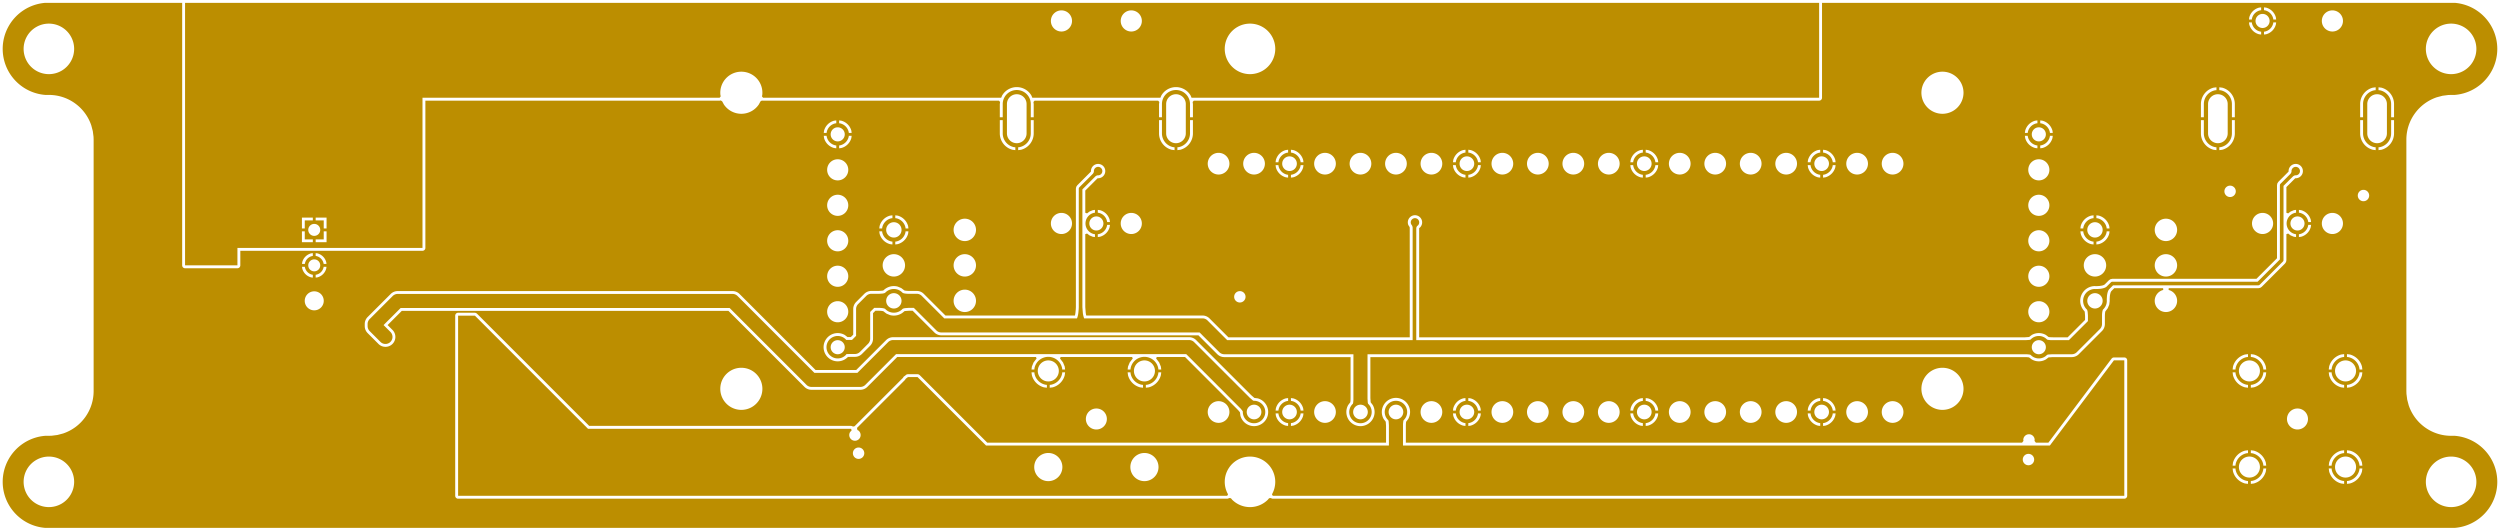 <svg width="179mm" height="38mm" viewBox="0 0 70472444 14960641"  version="1.1" xmlns="http://www.w3.org/2000/svg" xmlns:xlink="http://www.w3.org/1999/xlink">
<desc>
Origin 43700788 9842526 Bound 8464567 9842515 70472444 14960641
</desc>
<g fill-rule="evenodd" fill="rgb(188, 142, 0)" stroke="black" stroke-width="1" transform="translate(0, 14960641) scale(1, -1) translate(-8464567, -9842515)">
<path id="N" d="M 59744095.00 24722873.53 L 59744095.00 22047244.00 L 42053432.90 22047244.00 L 42027881.00 22108932.00 A 477716.66 477716.66 0 0 1 41200465.00 22108932.00 L 41174913.10 22047244.00 L 37565244.90 22047244.00 L 37539693.00 22108932.00 A 477716.66 477716.66 0 0 1 36712277.00 22108932.00 L 36686725.10 22047244.00 L 29975541.32 22047244.00 L 29943821.29 22085895.13 L 29952756.00 22130812.00 A 593394.73 593394.73 0 1 1 28771654.00 22130812.00 L 28780588.71 22085895.13 L 28748868.68 22047244.00 L 20374016.00 22047244.00 L 20374016.00 17814967.00 L 15157481.00 17814967.00 L 15157481.00 17322841.00 L 13681103.00 17322841.00 L 13681103.00 24722877.76 L 59744095.00 24722873.53  zM 17055511.00 18282880.00 L 16975590.00 18282880.00 L 16975590.00 17975597.00 L 17282875.00 17975597.00 L 17282875.00 18055518.00 L 17055511.00 18055518.00 L 17055511.00 18282880.00  zM 17282875.00 18670085.00 L 16975590.00 18670085.00 L 16975590.00 18362800.00 L 17055511.00 18362800.00 L 17055511.00 18590164.00 L 17282875.00 18590164.00 L 17282875.00 18670085.00  zM 17322837.53 18322826.54 m -168781.46 0 a 168781.46 168781.46 0 1 1 337562.93 0a 168781.46 168781.46 0 1 1 -337562.93 0M 17670078.00 18670085.00 L 17362795.00 18670085.00 L 17362795.00 18590164.00 L 17590157.00 18590164.00 L 17590157.00 18362800.00 L 17670078.00 18362800.00 L 17670078.00 18670085.00  zM 17670078.00 18282880.00 L 17590157.00 18282880.00 L 17590157.00 18055518.00 L 17362795.00 18055518.00 L 17362795.00 17975597.00 L 17670078.00 17975597.00 L 17670078.00 18282880.00  zM 38385827.00 24212592.12 m -297829.77 0 a 297829.77 297829.77 0 1 1 595659.55 0a 297829.77 297829.77 0 1 1 -595659.55 0M 40354331.00 24212592.12 m -297829.77 0 a 297829.77 297829.77 0 1 1 595659.55 0a 297829.77 297829.77 0 1 1 -595659.55 0M 43700788.00 23425184.23 m -712102.62 0 a 712102.62 712102.62 0 1 1 1424205.24 0a 712102.62 712102.62 0 1 1 -1424205.24 0"/>
<path id="N" d="M 29254569.00 16459299.00 L 31420824.97 14293044.00 L 32634295.94 14293044.00 L 33500544.00 15159293.00 A 198561.45 198561.45 0 0 0 33640940.00 15217447.00 L 41985047.00 15217447.00 A 198550.47 198550.47 0 0 0 42125442.00 15159293.00 L 43689327.88 13595407.98 L 43769514.00 13524846.00 L 43783058.00 13515644.00 L 43804207.00 13505186.00 L 43814962.00 13505467.00 A 316472.09 316472.09 0 1 0 43498478.00 13188983.00 L 43499246.81 13196789.04 L 43494854.00 13209322.00 L 43479099.00 13234431.00 L 43435609.00 13286941.00 L 41902805.97 14820349.00 L 33723181.94 14820349.00 L 32856932.00 13954100.00 A 198526.53 198526.53 0 0 0 32716537.00 13895946.00 L 31338583.00 13895946.00 A 198537.76 198537.76 0 0 0 31198187.00 13954100.00 L 29031932.97 16120355.00 L 19757344.00 16120355.00 L 19276806.18 15639817.18 L 19471104.00 15445520.00 A 198551.08 198551.08 0 0 0 19190313.00 15164729.00 L 18885101.00 15469942.00 A 198526.53 198526.53 0 0 0 18826947.00 15610337.00 L 18826947.00 15669297.00 A 198550.47 198550.47 0 0 0 18885101.00 15809692.00 L 19534708.00 16459299.00 A 198526.53 198526.53 0 0 0 19675103.00 16517453.00 L 29114174.00 16517453.00 A 198526.53 198526.53 0 0 0 29254569.00 16459299.00  zM 43814960.30 13188994.13 m -206479.87 0 a 206479.87 206479.87 0 1 1 412959.74 0a 206479.87 206479.87 0 1 1 -412959.74 0"/>
<path id="N" d="M 25039371.00 12716542.00 L 32453812.16 12716542.00 L 32463775.36 12696465.26 L 32469140.60 12666541.60 L 32431180.00 12628581.00 A 160563.45 160563.45 0 1 1 32653890.00 12672881.00 L 32633798.64 12681203.22 L 32622066.98 12740182.98 L 33977762.45 14095878.45 L 33981477.00 14104846.00 L 34000409.00 14129519.00 L 34025082.00 14148451.00 L 34034049.55 14152165.55 L 34055119.00 14173235.00 L 34330708.00 14173235.00 L 36259843.00 12244101.00 L 47616413.00 12244101.00 L 47616413.00 12812758.60 L 47609608.00 12919356.00 L 47606537.00 12935439.00 L 47598978.00 12957789.00 L 47591174.00 12965195.00 A 316475.93 316475.93 0 1 0 48038750.00 12965195.00 L 48032685.44 12960217.93 L 48026930.00 12948250.00 L 48020316.00 12919356.00 L 48013938.00 12851473.00 L 48013511.00 12244101.00 L 66247872.00 12244101.00 L 68053863.00 14645676.00 L 68346457.00 14645676.00 L 68346457.00 10826778.00 L 44343062.11 10826778.00 L 44319491.99 10870874.54 L 44328794.00 10884796.00 A 712061.43 712061.43 0 1 1 43072780.00 10884796.00 L 43082082.01 10870874.54 L 43058511.89 10826778.00 L 21377953.00 10826778.00 L 21377953.00 15905518.00 L 21850395.00 15905518.00 L 25039371.00 12716542.00  zM 32667323.00 12027566.86 m -160563.45 0 a 160563.45 160563.45 0 1 1 321126.90 0a 160563.45 160563.45 0 1 1 -321126.90 0M 38015079.00 11637123.82 m -396821.96 0 a 396821.96 396821.96 0 1 1 793643.93 0a 396821.96 396821.96 0 1 1 -793643.93 0M 40725079.00 11637123.82 m -396821.96 0 a 396821.96 396821.96 0 1 1 793643.93 0a 396821.96 396821.96 0 1 1 -793643.93 0M 47814960.30 13188994.13 m -206479.87 0 a 206479.87 206479.87 0 1 1 412959.74 0a 206479.87 206479.87 0 1 1 -412959.74 0M 65644950.00 11848610.86 m -160563.45 0 a 160563.45 160563.45 0 1 1 321126.90 0a 160563.45 160563.45 0 1 1 -321126.90 0"/>
<path id="N" d="M 73179134.00 19861192.00 L 73172831.18 19862021.73 L 73159742.00 19860642.00 L 73132766.00 19851690.00 L 73106200.00 19834828.00 L 72834289.00 19563380.00 L 72834289.00 17468354.00 L 72830408.00 17448845.00 L 72819358.00 17432306.00 L 72162033.00 16774982.00 L 72145494.00 16763931.00 L 72125985.00 16760050.00 L 68028997.00 16760050.00 L 67913773.00 16643625.00 L 67900425.00 16622519.00 L 67888709.00 16597871.00 L 67878623.00 16569681.00 L 67870167.00 16537950.00 L 67863342.00 16502676.00 L 67858147.00 16463860.00 L 67852649.00 16375603.00 L 67852422.12 16338581.92 L 67853973.00 16322835.00 A 334278.04 334278.04 0 0 0 67745715.00 16076598.00 L 67734188.00 16049707.00 L 67725542.00 16010048.00 L 67719779.00 15957621.00 L 67718235.00 15922694.03 L 67718235.00 15669298.00 A 198537.76 198537.76 0 0 0 67660081.00 15528902.00 L 67006531.00 14875353.00 A 198526.53 198526.53 0 0 0 66866136.00 14817199.00 L 66313232.40 14817199.00 L 66206635.00 14810394.00 L 66190552.00 14807323.00 L 66168202.00 14799764.00 L 66160796.00 14791960.00 A 316475.93 316475.93 0 0 0 65713220.00 14791960.00 L 65708242.93 14798024.56 L 65696275.00 14803780.00 L 65667381.00 14810394.00 L 65599498.00 14816772.00 L 47013511.00 14817199.00 L 47013511.00 13565207.40 L 47020316.00 13458610.00 L 47023387.00 13442527.00 L 47030946.00 13420177.00 L 47038750.00 13412771.00 A 316475.93 316475.93 0 1 0 46591174.00 13412771.00 L 46597238.56 13417748.07 L 46602994.00 13429716.00 L 46609608.00 13458610.00 L 46615986.00 13526493.00 L 46616413.00 14817199.00 L 42976386.00 14817199.00 A 198550.47 198550.47 0 0 0 42835991.00 14875352.00 L 42279964.91 15431379.00 L 35000000.00 15431379.00 A 198537.76 198537.76 0 0 0 34859604.00 15489533.00 L 34224851.92 16124286.00 L 34073620.62 16124286.00 L 33974204.00 16116979.00 L 33934545.00 16108333.00 L 33907654.00 16096806.00 L 33897794.00 16086458.00 A 334320.40 334320.40 0 0 0 33415180.00 16096806.00 L 33388289.00 16108333.00 L 33348630.00 16116979.00 L 33296203.00 16122742.00 L 33261276.03 16124286.00 L 33108143.00 16124286.00 L 32993826.00 16009969.00 L 32993826.00 15253645.00 A 198550.47 198550.47 0 0 0 32935672.00 15113250.00 L 32705047.00 14882625.00 A 198526.53 198526.53 0 0 0 32564652.00 14824471.00 L 32442982.04 14824471.00 L 32327089.89 14821888.69 L 32302528.00 14791960.00 A 316475.93 316475.93 0 1 0 32302528.00 15239536.00 L 32317273.16 15221569.00 L 32482411.00 15221569.00 L 32596728.00 15335886.00 L 32596728.00 16092210.00 A 198550.47 198550.47 0 0 0 32654882.00 16232605.00 L 32885507.00 16463230.00 A 198526.53 198526.53 0 0 0 33025902.00 16521384.00 L 33249213.38 16521384.00 L 33348630.00 16528691.00 L 33388289.00 16537337.00 L 33415180.00 16548864.00 L 33425040.00 16559212.00 A 334320.40 334320.40 0 0 0 33907654.00 16548864.00 L 33934545.00 16537337.00 L 33974204.00 16528691.00 L 34026631.00 16522928.00 L 34061557.97 16521384.00 L 34307093.00 16521384.00 A 198550.47 198550.47 0 0 0 34447488.00 16463230.00 L 35082241.92 15828477.00 L 38823497.61 15828477.00 L 38831292.00 15846629.00 L 38842899.00 15883142.00 L 38852720.00 15924979.00 L 38860755.00 15972140.00 L 38871469.00 16082434.00 L 38874060.00 16143516.00 L 38874060.00 19486069.00 L 38877941.00 19505578.00 L 38888992.00 19522117.00 L 39271334.01 19904459.01 L 39280298.00 19916197.00 L 39294524.00 19942900.00 L 39300840.00 19970012.00 L 39300163.00 19980321.00 A 119128.81 119128.81 0 1 0 39419292.00 19861192.00 L 39412989.18 19862021.73 L 39399900.00 19860642.00 L 39372924.00 19851690.00 L 39346358.00 19834828.00 L 38976020.00 19464953.00 L 38976020.00 16144440.35 L 38989325.00 15972140.00 L 38997360.00 15924979.00 L 39007181.00 15883142.00 L 39018788.00 15846629.00 L 39026582.39 15828477.00 L 42362206.00 15828477.00 A 198550.47 198550.47 0 0 0 42502601.00 15770323.00 L 43058627.91 15214297.00 L 48285635.00 15214297.00 L 48285635.00 18383934.08 L 48284117.00 18399244.00 L 48279677.00 18419548.00 L 48268854.00 18446093.00 L 48248360.00 18474850.00 A 119128.81 119128.81 0 1 0 48435766.00 18450178.00 L 48409833.00 18427919.00 L 48395685.00 18404165.00 L 48388066.00 18374199.00 L 48387595.00 15214297.00 L 65560783.60 15214297.00 L 65667381.00 15221102.00 L 65683464.00 15224173.00 L 65705814.00 15231732.00 L 65713220.00 15239536.00 A 316475.93 316475.93 0 0 0 66160796.00 15239536.00 L 66165773.07 15233471.44 L 66177741.00 15227716.00 L 66206635.00 15221102.00 L 66274518.00 15214724.00 L 66783894.91 15214297.00 L 67321137.00 15751539.91 L 67321137.00 15910631.38 L 67313830.00 16010048.00 L 67305184.00 16049707.00 L 67293657.00 16076598.00 L 67283309.00 16086458.00 A 334320.40 334320.40 0 0 0 67519686.00 16657122.00 L 67535432.92 16655571.12 L 67572454.00 16655798.00 L 67660711.00 16661296.00 L 67699527.00 16666491.00 L 67734801.00 16673316.00 L 67766532.00 16681772.00 L 67794722.00 16691858.00 L 67819370.00 16703574.00 L 67840476.00 16716922.00 L 67971833.00 16847078.00 L 67988372.00 16858129.00 L 68007881.00 16862010.00 L 72104868.98 16862010.00 L 72732329.00 17489470.98 L 72732329.00 19584496.00 L 72736210.00 19604005.00 L 72747261.00 19620544.00 L 73031176.01 19904459.01 L 73040140.00 19916197.00 L 73054366.00 19942900.00 L 73060682.00 19970012.00 L 73060005.00 19980321.00 A 119128.81 119128.81 0 1 0 73179134.00 19861192.00  zM 32078736.35 15015766.58 m -198530.42 0 a 198530.42 198530.42 0 1 1 397060.85 0a 198530.42 198530.42 0 1 1 -397060.85 0M 33661414.44 16322847.68 m -216405.32 0 a 216405.32 216405.32 0 1 1 432810.64 0a 216405.32 216405.32 0 1 1 -432810.64 0M 46814960.30 13188994.13 m -206479.87 0 a 206479.87 206479.87 0 1 1 412959.74 0a 206479.87 206479.87 0 1 1 -412959.74 0M 65937004.35 15015766.58 m -198530.42 0 a 198530.42 198530.42 0 1 1 397060.85 0a 198530.42 198530.42 0 1 1 -397060.85 0M 67519683.44 16322847.68 m -216405.32 0 a 216405.32 216405.32 0 1 1 432810.64 0a 216405.32 216405.32 0 1 1 -432810.64 0"/>
<path id="N" d="M 13599616.00 24722877.76 L 13599616.00 17322841.00 A 81487.55 81487.55 0 0 1 13681103.00 17241354.00 L 15157481.00 17241354.00 A 81487.55 81487.55 0 0 1 15238968.00 17322841.00 L 15238968.00 17733480.00 L 20374016.00 17733480.00 A 81487.55 81487.55 0 0 1 20455503.00 17814967.00 L 20455503.00 21965757.00 L 28756856.00 21966149.00 L 28780052.41 21971959.73 L 28811043.52 21953967.41 L 28824850.36 21941527.64 L 28868804.00 21859296.00 A 593412.37 593412.37 0 0 1 29855606.00 21859296.00 L 29899559.93 21941528.17 L 29913363.02 21953964.83 L 29930356.20 21963830.77 L 29964286.32 21967140.31 L 29967554.00 21966149.00 L 36622955.75 21965757.00 L 36655923.45 21928164.40 L 36648276.00 21870078.00 L 36648276.00 21496653.00 L 36730379.00 21496653.00 L 36730379.00 21870078.00 A 395576.57 395576.57 0 1 0 37521591.00 21870078.00 L 37521591.00 21496653.00 L 37603694.00 21496653.00 L 37603694.00 21870078.00 L 37596046.55 21928164.40 L 37629014.25 21965757.00 L 41111143.75 21965757.00 L 41144111.45 21928164.40 L 41136464.00 21870078.00 L 41136464.00 21496653.00 L 41218567.00 21496653.00 L 41218567.00 21870078.00 A 395576.57 395576.57 0 1 0 42009779.00 21870078.00 L 42009779.00 21496653.00 L 42091882.00 21496653.00 L 42091882.00 21870078.00 L 42084234.55 21928164.40 L 42117202.25 21965757.00 L 59744095.00 21965757.00 A 81487.55 81487.55 0 0 1 59825582.00 22047244.00 L 59825582.00 24722873.52 L 77661181.97 24722872.00 A 1301702.88 1301702.88 0 0 0 77661181.79 22127521.94 L 77559055.00 22127521.00 L 77479181.00 22124949.00 L 77318156.00 22104139.00 L 77158626.00 22062104.00 A 1261105.83 1261105.83 0 0 1 76297720.00 20868768.00 L 76297676.00 13779528.00 L 76300248.00 13699653.00 L 76321058.00 13538628.00 L 76363093.00 13379098.00 A 1261105.83 1261105.83 0 0 1 77556430.00 12518192.00 L 77661181.23 12518147.12 A 1301696.29 1301696.29 0 0 0 77661182.15 9922793.00 L 9740392.85 9922798.00 A 1301664.13 1301664.13 0 0 0 9740393.40 12518148.06 L 9842521.00 12518149.00 L 9922393.00 12520720.00 L 10083419.00 12541530.00 L 10242949.00 12583565.00 A 1261105.83 1261105.83 0 0 1 11103856.00 13776901.00 L 11103900.00 20866142.00 L 11101327.00 20946017.00 L 11080517.00 21107041.00 L 11038482.00 21266571.00 A 1261105.83 1261105.83 0 0 1 9845148.00 22127479.00 L 9740392.85 22127522.00 A 1301664.13 1301664.13 0 0 0 9740393.03 24722872.00 L 11023622.00 24722878.00 L 13599616.00 24722877.76  zM 9842522.69 11220464.28 m -712098.72 0 a 712098.72 712098.72 0 1 1 1424197.44 0a 712098.72 712098.72 0 1 1 -1424197.44 0M 17058153.55 17282880.00 L 16977854.89 17282880.00 L 16984528.00 17232192.00 A 350234.70 350234.70 0 0 1 17232185.00 16984535.00 L 17282875.00 16977861.63 L 17282875.00 17058160.36 L 17270430.00 17059386.00 A 268611.75 268611.75 0 0 0 17059379.00 17270437.00 L 17058153.55 17282880.00  zM 17322831.20 16322855.37 m -268026.63 0 a 268026.63 268026.63 0 1 1 536053.26 0a 268026.63 268026.63 0 1 1 -536053.26 0M 9842522.69 23425188.28 m -712098.72 0 a 712098.72 712098.72 0 1 1 1424197.44 0a 712098.72 712098.72 0 1 1 -1424197.44 0M 17282875.00 17667820.37 L 17232185.00 17661147.00 A 350234.70 350234.70 0 0 1 16984528.00 17413490.00 L 16977854.63 17362800.00 L 17058153.36 17362800.00 L 17059379.00 17375245.00 A 268611.75 268611.75 0 0 0 17270430.00 17586296.00 L 17282875.00 17587521.64 L 17282875.00 17667820.37  zM 17322837.53 17322826.54 m -168781.46 0 a 168781.46 168781.46 0 1 1 337562.93 0a 168781.46 168781.46 0 1 1 -337562.93 0M 17667813.11 17282880.00 L 17587514.45 17282880.00 L 17586289.00 17270437.00 A 268611.75 268611.75 0 0 0 17375238.00 17059386.00 L 17362795.00 17058160.55 L 17362795.00 16977861.89 L 17413483.00 16984535.00 A 350234.70 350234.70 0 0 1 17661140.00 17232192.00 L 17667813.11 17282880.00  zM 17362795.00 17667820.11 L 17362795.00 17587521.45 L 17375238.00 17586296.00 A 268611.75 268611.75 0 0 0 17586289.00 17375245.00 L 17587514.64 17362800.00 L 17667813.37 17362800.00 L 17661140.00 17413490.00 A 350234.70 350234.70 0 0 1 17413483.00 17661147.00 L 17362795.00 17667820.11  zM 29362204.40 13842519.06 m -593408.94 0 a 593408.94 593408.94 0 1 1 1186817.89 0a 593408.94 593408.94 0 1 1 -1186817.89 0M 29114174.00 16598063.00 L 19675103.00 16598063.00 A 279152.53 279152.53 0 0 1 19477708.00 16516299.00 L 18828101.00 15866692.00 A 279144.91 279144.91 0 0 1 18746337.00 15669297.00 L 18746337.00 15610337.00 A 279159.87 279159.87 0 0 1 18828101.00 15412942.00 L 19133314.00 15107729.00 A 279144.91 279144.91 0 0 1 19528104.00 15502519.00 L 19390806.00 15639817.00 L 19790734.00 16039745.00 L 28998543.00 16039745.00 L 31141188.00 13897100.00 A 279144.91 279144.91 0 0 1 31338583.00 13815336.00 L 32716537.00 13815336.00 A 279152.53 279152.53 0 0 1 32913932.00 13897100.00 L 33756571.00 14739739.00 L 37668822.72 14739739.00 L 37684894.71 14692392.08 L 37676361.00 14685844.00 L 37600236.00 14586636.00 L 37552382.00 14471105.00 L 37541320.79 14387086.00 L 37622103.98 14387086.00 L 37625795.00 14424559.00 A 396890.84 396890.84 0 0 0 38404363.00 14424559.00 L 38408054.02 14387086.00 L 38488837.21 14387086.00 L 38477776.00 14471105.00 L 38429922.00 14586636.00 L 38353797.00 14685844.00 L 38345263.29 14692392.08 L 38361335.28 14739739.00 L 40378822.72 14739739.00 L 40394894.71 14692392.08 L 40386361.00 14685844.00 L 40310236.00 14586636.00 L 40262382.00 14471105.00 L 40251320.79 14387086.00 L 40332103.98 14387086.00 L 40335795.00 14424559.00 A 396890.84 396890.84 0 0 0 41114363.00 14424559.00 L 41118054.02 14387086.00 L 41198837.21 14387086.00 L 41187776.00 14471105.00 L 41139922.00 14586636.00 L 41063797.00 14685844.00 L 41055263.29 14692392.08 L 41071335.28 14739739.00 L 41869416.00 14739739.00 L 43336052.30 13273102.70 L 43375164.19 13232244.40 L 43403859.00 13198701.36 L 43417926.66 13179467.86 L 43430245.00 13085898.00 A 398279.91 398279.91 0 1 1 43918047.00 13573700.00 L 43824477.14 13586018.34 L 43734771.00 13663964.00 L 42182442.00 15216293.00 A 279159.08 279159.08 0 0 1 41985047.00 15298057.00 L 33640940.00 15298057.00 A 279159.87 279159.87 0 0 1 33443545.00 15216293.00 L 32600906.00 14373654.00 L 31454214.00 14373654.00 L 29311569.00 16516299.00 A 279144.91 279144.91 0 0 1 29114174.00 16598063.00  zM 32038779.98 21408775.32 L 31975655.00 21400465.00 A 398279.91 398279.91 0 0 1 31694023.00 21118833.00 L 31685712.68 21055707.98 L 31766191.61 21055707.99 L 31768337.00 21077491.00 A 316498.27 316498.27 0 0 0 32016997.00 21326151.00 L 32038779.99 21328296.38 L 32038779.98 21408775.32  zM 31766191.62 20975787.99 L 31685712.68 20975787.98 L 31694023.00 20912663.00 A 398279.91 398279.91 0 0 1 31975655.00 20631031.00 L 32038780.02 20622720.68 L 32038780.01 20703199.61 L 32016997.00 20705345.00 A 316498.27 316498.27 0 0 0 31768337.00 20954005.00 L 31766191.62 20975787.99  zM 32078740.00 16015747.99 m -297823.01 0 a 297823.01 297823.01 0 1 1 595646.03 0a 297823.01 297823.01 0 1 1 -595646.03 0M 32078740.00 17015747.99 m -297823.01 0 a 297823.01 297823.01 0 1 1 595646.03 0a 297823.01 297823.01 0 1 1 -595646.03 0M 33661418.09 17322830.09 m -315697.91 0 a 315697.91 315697.91 0 1 1 631395.82 0a 315697.91 315697.91 0 1 1 -631395.82 0M 32078740.00 18015747.99 m -297823.01 0 a 297823.01 297823.01 0 1 1 595646.03 0a 297823.01 297823.01 0 1 1 -595646.03 0M 33331065.58 18282875.00 L 33250519.73 18282875.00 L 33259439.00 18215125.00 A 416169.69 416169.69 0 0 1 33553707.00 17920857.00 L 33621457.00 17911937.73 L 33621457.00 17992483.58 L 33596201.00 17994971.00 A 334280.99 334280.99 0 0 0 33333553.00 18257619.00 L 33331065.58 18282875.00  zM 33661414.44 18322847.68 m -216405.32 0 a 216405.32 216405.32 0 1 1 432810.64 0a 216405.32 216405.32 0 1 1 -432810.64 0M 32078740.00 19015747.99 m -297823.01 0 a 297823.01 297823.01 0 1 1 595646.03 0a 297823.01 297823.01 0 1 1 -595646.03 0M 33621457.00 18733732.27 L 33553707.00 18724813.00 A 416169.69 416169.69 0 0 1 33259439.00 18430545.00 L 33250519.73 18362795.00 L 33331065.58 18362795.00 L 33333553.00 18388051.00 A 334280.99 334280.99 0 0 0 33596201.00 18650699.00 L 33621457.00 18653186.42 L 33621457.00 18733732.27  zM 32078740.00 20015747.99 m -297823.01 0 a 297823.01 297823.01 0 1 1 595646.03 0a 297823.01 297823.01 0 1 1 -595646.03 0M 32078736.35 21015766.58 m -198530.42 0 a 198530.42 198530.42 0 1 1 397060.85 0a 198530.42 198530.42 0 1 1 -397060.85 0M 32471767.32 20975788.02 L 32391288.39 20975788.01 L 32389143.00 20954005.00 A 316498.27 316498.27 0 0 0 32140483.00 20705345.00 L 32118700.01 20703199.62 L 32118700.02 20622720.68 L 32181825.00 20631031.00 A 398279.91 398279.91 0 0 1 32463457.00 20912663.00 L 32471767.32 20975788.02  zM 32118699.98 21408775.32 L 32118699.99 21328296.39 L 32140483.00 21326151.00 A 316498.27 316498.27 0 0 0 32389143.00 21077491.00 L 32391288.38 21055708.01 L 32471767.32 21055708.02 L 32463457.00 21118833.00 A 398279.91 398279.91 0 0 1 32181825.00 21400465.00 L 32118699.98 21408775.32  zM 37622103.98 14307166.00 L 37541320.79 14307166.00 L 37552382.00 14223147.00 A 479012.90 479012.90 0 0 1 37891100.00 13884429.00 L 37975119.00 13873367.79 L 37975119.00 13954150.98 L 37937646.00 13957842.00 A 396890.84 396890.84 0 0 0 37625795.00 14269693.00 L 37622103.98 14307166.00  zM 35661418.09 16322830.09 m -315697.91 0 a 315697.91 315697.91 0 1 1 631395.82 0a 315697.91 315697.91 0 1 1 -631395.82 0M 38015082.13 14347106.82 m -296446.18 0 a 296446.18 296446.18 0 1 1 592892.36 0a 296446.18 296446.18 0 1 1 -592892.36 0M 34072314.27 18282875.00 L 33991768.42 18282875.00 L 33989281.00 18257619.00 A 334280.99 334280.99 0 0 0 33726633.00 17994971.00 L 33701377.00 17992483.58 L 33701377.00 17911937.73 L 33769127.00 17920857.00 A 416169.69 416169.69 0 0 1 34063395.00 18215125.00 L 34072314.27 18282875.00  zM 35661418.09 17322830.09 m -315697.91 0 a 315697.91 315697.91 0 1 1 631395.82 0a 315697.91 315697.91 0 1 1 -631395.82 0M 35661418.09 18322830.09 m -315697.91 0 a 315697.91 315697.91 0 1 1 631395.82 0a 315697.91 315697.91 0 1 1 -631395.82 0M 38488837.21 14307166.00 L 38408054.02 14307166.00 L 38404363.00 14269693.00 A 396890.84 396890.84 0 0 0 38092512.00 13957842.00 L 38055039.00 13954150.98 L 38055039.00 13873367.79 L 38139058.00 13884429.00 A 479027.07 479027.07 0 0 1 38477776.00 14223147.00 L 38488837.21 14307166.00  zM 39370076.02 12992137.06 m -295945.94 0 a 295945.94 295945.94 0 1 1 591891.89 0a 295945.94 295945.94 0 1 1 -591891.89 0M 40332103.98 14307166.00 L 40251320.79 14307166.00 L 40262382.00 14223147.00 A 479012.90 479012.90 0 0 1 40601100.00 13884429.00 L 40685119.00 13873367.79 L 40685119.00 13954150.98 L 40647646.00 13957842.00 A 396890.84 396890.84 0 0 0 40335795.00 14269693.00 L 40332103.98 14307166.00  zM 40725082.13 14347106.82 m -296446.18 0 a 296446.18 296446.18 0 1 1 592892.36 0a 296446.18 296446.18 0 1 1 -592892.36 0M 41198837.21 14307166.00 L 41118054.02 14307166.00 L 41114363.00 14269693.00 A 396890.84 396890.84 0 0 0 40802512.00 13957842.00 L 40765039.00 13954150.98 L 40765039.00 13873367.79 L 40849058.00 13884429.00 A 479027.07 479027.07 0 0 1 41187776.00 14223147.00 L 41198837.21 14307166.00  zM 39753179.19 18463977.00 L 39672737.39 18463977.00 L 39670782.00 18444123.00 A 306620.41 306620.41 0 0 0 39429893.00 18203234.00 L 39410039.00 18201278.61 L 39410039.00 18120836.81 L 39470594.00 18128809.00 A 388372.57 388372.57 0 0 1 39745207.00 18403422.00 L 39753179.19 18463977.00  zM 33701377.00 18733732.27 L 33701377.00 18653186.42 L 33726633.00 18650699.00 A 334280.99 334280.99 0 0 0 33989281.00 18388051.00 L 33991768.42 18362795.00 L 34072314.27 18362795.00 L 34063395.00 18430545.00 A 416169.69 416169.69 0 0 1 33769127.00 18724813.00 L 33701377.00 18733732.27  zM 36730379.00 21416733.00 L 36648276.00 21416733.00 L 36648276.00 21043308.00 A 477717.67 477717.67 0 0 1 37002345.00 20581877.00 L 37086025.00 20570859.99 L 37086025.00 20651637.47 L 37048806.00 20655303.00 A 395622.24 395622.24 0 0 0 36730379.00 21043308.00 L 36730379.00 21416733.00  zM 36849062.00 21870079.00 L 36849062.00 21043307.00 A 276912.81 276912.81 0 1 1 37402908.00 21043307.00 L 37402908.00 21870079.00 A 276912.81 276912.81 0 1 1 36849062.00 21870079.00  zM 38385826.03 18503944.32 m -297815.68 0 a 297815.68 297815.68 0 1 1 595631.35 0a 297815.68 297815.68 0 1 1 -595631.35 0M 39370076.32 18503948.24 m -198537.76 0 a 198537.76 198537.76 0 1 1 397075.52 0a 198537.76 198537.76 0 1 1 -397075.52 0M 37603694.00 21416733.00 L 37521591.00 21416733.00 L 37521591.00 21043308.00 A 395576.57 395576.57 0 0 0 37203164.00 20655303.00 L 37165945.00 20651637.47 L 37165945.00 20570859.99 L 37249625.00 20581877.00 A 477692.18 477692.18 0 0 1 37603694.00 21043308.00 L 37603694.00 21416733.00  zM 39410039.00 18887037.19 L 39410039.00 18806595.39 L 39429893.00 18804640.00 A 306620.41 306620.41 0 0 0 39670782.00 18563751.00 L 39672737.39 18543897.00 L 39753179.19 18543897.00 L 39745207.00 18604452.00 A 388372.57 388372.57 0 0 1 39470594.00 18879065.00 L 39410039.00 18887037.19  zM 40354330.03 18503944.32 m -297815.68 0 a 297815.68 297815.68 0 1 1 595631.35 0a 297815.68 297815.68 0 1 1 -595631.35 0M 41218567.00 21416733.00 L 41136464.00 21416733.00 L 41136464.00 21043308.00 A 477717.67 477717.67 0 0 1 41490533.00 20581877.00 L 41574213.00 20570859.99 L 41574213.00 20651637.47 L 41536994.00 20655303.00 A 395622.24 395622.24 0 0 0 41218567.00 21043308.00 L 41218567.00 21416733.00  zM 42091882.00 21416733.00 L 42009779.00 21416733.00 L 42009779.00 21043308.00 A 395576.57 395576.57 0 0 0 41691352.00 20655303.00 L 41654133.00 20651637.47 L 41654133.00 20570859.99 L 41737813.00 20581877.00 A 477692.18 477692.18 0 0 1 42091882.00 21043308.00 L 42091882.00 21416733.00  zM 41337250.00 21870079.00 L 41337250.00 21043307.00 A 276912.81 276912.81 0 0 1 41891096.00 21043307.00 L 41891096.00 21870079.00 A 276912.81 276912.81 0 0 1 41337250.00 21870079.00  zM 42814962.98 13188982.87 m -305765.13 0 a 305765.13 305765.13 0 1 1 611530.25 0a 305765.13 305765.13 0 1 1 -611530.25 0M 44774997.97 13582009.79 L 44711877.00 13573700.00 A 398279.91 398279.91 0 0 1 44430245.00 13292068.00 L 44421934.68 13228942.97 L 44502413.61 13228942.97 L 44504559.00 13250726.00 A 316498.27 316498.27 0 0 0 44753219.00 13499386.00 L 44774997.97 13501530.99 L 44774997.97 13582009.79  zM 44502413.62 13149022.97 L 44421934.68 13149022.97 L 44430245.00 13085898.00 A 398279.91 398279.91 0 0 1 44711877.00 12804266.00 L 44774998.03 12795956.20 L 44774998.03 12876435.01 L 44753219.00 12878580.00 A 316498.27 316498.27 0 0 0 44504559.00 13127240.00 L 44502413.62 13149022.97  zM 43414681.59 16436343.48 m -160563.52 0 a 160563.52 160563.52 0 1 1 321127.04 0a 160563.52 160563.52 0 1 1 -321127.04 0M 42814962.98 20188982.87 m -305765.13 0 a 305765.13 305765.13 0 1 1 611530.25 0a 305765.13 305765.13 0 1 1 -611530.25 0M 43814962.98 20188982.87 m -305765.13 0 a 305765.13 305765.13 0 1 1 611530.25 0a 305765.13 305765.13 0 1 1 -611530.25 0M 44502413.62 20149023.00 L 44421934.68 20149023.00 L 44430245.00 20085898.00 A 398279.91 398279.91 0 0 1 44711877.00 19804266.00 L 44775002.00 19795955.68 L 44775002.00 19876434.62 L 44753219.00 19878580.00 A 316498.27 316498.27 0 0 0 44504559.00 20127240.00 L 44502413.62 20149023.00  zM 44814960.30 20188994.13 m -206479.87 0 a 206479.87 206479.87 0 1 1 412959.74 0a 206479.87 206479.87 0 1 1 -412959.74 0M 44775002.00 20582010.32 L 44711877.00 20573700.00 A 398279.91 398279.91 0 0 1 44430245.00 20292068.00 L 44421934.68 20228943.00 L 44502413.62 20228943.00 L 44504559.00 20250726.00 A 316498.27 316498.27 0 0 0 44753219.00 20499386.00 L 44775002.00 20501531.38 L 44775002.00 20582010.32  zM 44814960.30 13188994.13 m -206479.87 0 a 206479.87 206479.87 0 1 1 412959.74 0a 206479.87 206479.87 0 1 1 -412959.74 0M 21850395.00 15987005.00 L 21377953.00 15987005.00 A 81487.55 81487.55 0 0 1 21296466.00 15905518.00 L 21296466.00 10826778.00 A 81487.55 81487.55 0 0 1 21377953.00 10745291.00 L 43058512.00 10745291.00 L 43082167.00 10748800.00 L 43089696.00 10751494.00 L 43110206.21 10763787.58 L 43138480.21 10763141.80 L 43161855.09 10756849.85 L 43166856.38 10753999.92 L 43197263.00 10716949.00 A 712101.26 712101.26 0 0 1 44204311.00 10716949.00 L 44234717.62 10753999.92 L 44239718.91 10756849.85 L 44263093.79 10763141.80 L 44291367.79 10763787.58 L 44311878.00 10751494.00 L 44319407.00 10748800.00 L 44343062.00 10745291.00 L 68346457.00 10745291.00 A 81487.55 81487.55 0 0 1 68427944.00 10826778.00 L 68427944.00 14645676.00 A 81487.55 81487.55 0 0 1 68346457.00 14727163.00 L 68042442.00 14726359.00 L 68022679.00 14720960.00 L 68012436.00 14715847.00 L 67996243.00 14703296.00 L 67988736.00 14694652.00 L 66207193.36 12325588.00 L 65853629.49 12325588.00 L 65814843.93 12375588.54 L 65820014.00 12401581.00 A 160563.52 160563.52 0 0 1 65498884.00 12401581.00 L 65504054.07 12375588.54 L 65465268.51 12325588.00 L 48094121.00 12325588.00 L 48094121.00 12790864.45 L 48095356.38 12847422.12 L 48098782.36 12891404.39 L 48102437.15 12914965.85 L 48159890.00 12989839.00 A 398281.34 398281.34 0 1 1 47470034.00 12989839.00 L 47527487.02 12914965.63 L 47535803.00 12796430.09 L 47535803.00 12325588.00 L 36293595.99 12325588.00 L 34388328.00 14230855.00 L 34361892.00 14248519.00 L 34330708.00 14254722.00 L 34055119.00 14254722.00 L 34023936.00 14248520.00 L 33997499.00 14230855.00 L 33980524.48 14213880.48 L 33941873.00 14188055.00 L 33916047.52 14149403.52 L 32564447.00 12797803.00 L 32559989.43 12791131.53 L 32537844.56 12783392.78 L 32510710.97 12779994.21 L 32498880.93 12782823.65 L 32484996.00 12791826.00 L 32453812.00 12798029.00 L 25073124.00 12798029.00 L 21908015.00 15963138.00 L 21881579.00 15980802.00 L 21850395.00 15987005.00  zM 44854917.97 13582010.85 L 44854917.97 13501531.78 L 44876705.00 13499386.00 A 316498.27 316498.27 0 0 0 45125365.00 13250726.00 L 45127510.38 13228943.03 L 45207989.32 13228943.03 L 45199679.00 13292068.00 A 398279.91 398279.91 0 0 1 44918047.00 13573700.00 L 44854917.97 13582010.85  zM 45207989.32 13149023.03 L 45127510.39 13149023.03 L 45125365.00 13127240.00 A 316498.27 316498.27 0 0 0 44876705.00 12878580.00 L 44854918.03 12876434.23 L 44854918.03 12795955.16 L 44918047.00 12804266.00 A 398279.91 398279.91 0 0 1 45199679.00 13085898.00 L 45207989.32 13149023.03  zM 45814962.98 13188982.87 m -305765.13 0 a 305765.13 305765.13 0 1 1 611530.25 0a 305765.13 305765.13 0 1 1 -611530.25 0M 49502413.62 13149022.97 L 49421934.68 13149022.97 L 49430245.00 13085898.00 A 398279.91 398279.91 0 0 1 49711877.00 12804266.00 L 49774998.03 12795956.20 L 49774998.03 12876435.01 L 49753219.00 12878580.00 A 316498.27 316498.27 0 0 0 49504559.00 13127240.00 L 49502413.62 13149022.97  zM 48814962.98 13188982.87 m -305765.13 0 a 305765.13 305765.13 0 1 1 611530.25 0a 305765.13 305765.13 0 1 1 -611530.25 0M 49774997.97 13582009.79 L 49711877.00 13573700.00 A 398279.91 398279.91 0 0 1 49430245.00 13292068.00 L 49421934.68 13228942.97 L 49502413.61 13228942.97 L 49504559.00 13250726.00 A 316498.27 316498.27 0 0 0 49753219.00 13499386.00 L 49774997.97 13501530.99 L 49774997.97 13582009.79  zM 45207989.32 20149023.00 L 45127510.38 20149023.00 L 45125365.00 20127240.00 A 316498.27 316498.27 0 0 0 44876705.00 19878580.00 L 44854922.00 19876434.62 L 44854922.00 19795955.68 L 44918047.00 19804266.00 A 398279.91 398279.91 0 0 1 45199679.00 20085898.00 L 45207989.32 20149023.00  zM 44854922.00 20582010.32 L 44854922.00 20501531.38 L 44876705.00 20499386.00 A 316498.27 316498.27 0 0 0 45125365.00 20250726.00 L 45127510.38 20228943.00 L 45207989.32 20228943.00 L 45199679.00 20292068.00 A 398279.91 398279.91 0 0 1 44918047.00 20573700.00 L 44854922.00 20582010.32  zM 45814962.98 20188982.87 m -305765.13 0 a 305765.13 305765.13 0 1 1 611530.25 0a 305765.13 305765.13 0 1 1 -611530.25 0M 46814962.98 20188982.87 m -305765.13 0 a 305765.13 305765.13 0 1 1 611530.25 0a 305765.13 305765.13 0 1 1 -611530.25 0M 47814962.98 20188982.87 m -305765.13 0 a 305765.13 305765.13 0 1 1 611530.25 0a 305765.13 305765.13 0 1 1 -611530.25 0M 48814962.98 20188982.87 m -305765.13 0 a 305765.13 305765.13 0 1 1 611530.25 0a 305765.13 305765.13 0 1 1 -611530.25 0M 50207989.32 13149023.03 L 50127510.39 13149023.03 L 50125365.00 13127240.00 A 316498.27 316498.27 0 0 0 49876705.00 12878580.00 L 49854918.03 12876434.23 L 49854918.03 12795955.16 L 49918047.00 12804266.00 A 398279.91 398279.91 0 0 1 50199679.00 13085898.00 L 50207989.32 13149023.03  zM 49814960.30 13188994.13 m -206479.87 0 a 206479.87 206479.87 0 1 1 412959.74 0a 206479.87 206479.87 0 1 1 -412959.74 0M 50814962.98 13188982.87 m -305765.13 0 a 305765.13 305765.13 0 1 1 611530.25 0a 305765.13 305765.13 0 1 1 -611530.25 0M 49854917.97 13582010.85 L 49854917.97 13501531.78 L 49876705.00 13499386.00 A 316498.27 316498.27 0 0 0 50125365.00 13250726.00 L 50127510.38 13228943.03 L 50207989.32 13228943.03 L 50199679.00 13292068.00 A 398279.91 398279.91 0 0 1 49918047.00 13573700.00 L 49854917.97 13582010.85  zM 51814962.98 13188982.87 m -305765.13 0 a 305765.13 305765.13 0 1 1 611530.25 0a 305765.13 305765.13 0 1 1 -611530.25 0M 49502413.62 20149023.00 L 49421934.68 20149023.00 L 49430245.00 20085898.00 A 398279.91 398279.91 0 0 1 49711877.00 19804266.00 L 49775002.00 19795955.68 L 49775002.00 19876434.62 L 49753219.00 19878580.00 A 316498.27 316498.27 0 0 0 49504559.00 20127240.00 L 49502413.62 20149023.00  zM 49775002.00 20582010.32 L 49711877.00 20573700.00 A 398279.91 398279.91 0 0 1 49430245.00 20292068.00 L 49421934.68 20228943.00 L 49502413.62 20228943.00 L 49504559.00 20250726.00 A 316498.27 316498.27 0 0 0 49753219.00 20499386.00 L 49775002.00 20501531.38 L 49775002.00 20582010.32  zM 49814960.30 20188994.13 m -206479.87 0 a 206479.87 206479.87 0 1 1 412959.74 0a 206479.87 206479.87 0 1 1 -412959.74 0M 50207989.32 20149023.00 L 50127510.38 20149023.00 L 50125365.00 20127240.00 A 316498.27 316498.27 0 0 0 49876705.00 19878580.00 L 49854922.00 19876434.62 L 49854922.00 19795955.68 L 49918047.00 19804266.00 A 398279.91 398279.91 0 0 1 50199679.00 20085898.00 L 50207989.32 20149023.00  zM 49854922.00 20582010.32 L 49854922.00 20501531.38 L 49876705.00 20499386.00 A 316498.27 316498.27 0 0 0 50125365.00 20250726.00 L 50127510.38 20228943.00 L 50207989.32 20228943.00 L 50199679.00 20292068.00 A 398279.91 398279.91 0 0 1 49918047.00 20573700.00 L 49854922.00 20582010.32  zM 50814962.98 20188982.87 m -305765.13 0 a 305765.13 305765.13 0 1 1 611530.25 0a 305765.13 305765.13 0 1 1 -611530.25 0M 51814962.98 20188982.87 m -305765.13 0 a 305765.13 305765.13 0 1 1 611530.25 0a 305765.13 305765.13 0 1 1 -611530.25 0M 72977223.00 19980321.00 L 72978611.25 19973342.00 L 72972868.73 19962271.55 L 72689641.00 19678164.00 L 72660926.00 19635189.00 L 72650843.00 19584490.97 L 72650843.00 17523223.06 L 72071115.06 16943496.00 L 68007881.00 16943497.00 L 67957188.00 16933413.00 L 67914213.00 16904698.00 L 67792019.58 16782692.21 L 67763424.56 16767205.80 L 67742274.78 16759638.69 L 67716546.75 16752782.21 L 67652755.80 16742445.08 L 67569667.09 16737268.98 L 67534422.22 16737052.98 L 67519686.00 16738993.00 A 416143.53 416143.53 0 0 1 67226488.09 16027745.90 L 67232889.47 15999619.53 L 67240527.00 15895705.85 L 67240527.00 15784929.00 L 66750505.00 15294907.00 L 66335126.55 15294907.00 L 66278568.88 15296142.38 L 66234586.61 15299568.36 L 66211025.15 15303223.15 L 66136152.00 15360676.00 A 398281.34 398281.34 0 0 1 65737864.00 15360676.00 L 65662990.63 15303222.98 L 65544455.09 15294907.00 L 48469081.00 15294907.00 L 48469081.00 18364550.27 L 48472189.23 18375263.75 L 48494302.00 18391642.00 A 201919.28 201919.28 0 1 1 48164988.00 18457147.00 L 48197428.38 18406733.53 L 48203372.83 18387726.20 L 48204149.00 15294907.00 L 43092017.00 15294907.00 L 42559601.00 15827323.00 A 279144.91 279144.91 0 0 1 42362206.00 15909087.00 L 39084792.34 15909087.00 L 39077267.24 15941146.04 L 39070282.45 15982137.82 L 39057506.00 16147593.39 L 39057506.00 18202684.12 L 39107506.45 18220085.13 L 39175898.00 18167607.00 L 39269564.00 18128809.00 L 39330119.00 18120836.81 L 39330119.00 18201278.61 L 39310265.00 18203234.00 A 306620.41 306620.41 0 0 0 39310265.00 18804640.00 L 39330119.00 18806595.39 L 39330119.00 18887037.19 L 39269564.00 18879065.00 L 39175898.00 18840267.00 L 39107506.45 18787788.87 L 39057506.00 18805189.88 L 39057506.00 19431199.00 L 39397888.50 19771581.50 L 39410907.15 19779331.72 L 39419292.00 19778410.00 A 201919.28 201919.28 0 1 1 39217381.00 19980321.00 L 39218769.25 19973342.00 L 39213026.73 19962271.55 L 38831372.00 19579737.00 L 38802657.00 19536762.00 L 38792574.00 19486063.97 L 38792574.00 16145272.57 L 38790148.67 16088095.37 L 38779933.02 15982932.47 L 38772816.33 15941161.46 L 38765287.03 15909087.00 L 35115631.88 15909087.00 L 34504488.00 16520230.00 A 279159.08 279159.08 0 0 1 34307093.00 16601994.00 L 34083185.99 16601994.00 L 34032895.16 16604217.18 L 33986085.78 16609362.67 L 33958500.29 16615316.57 L 33869496.00 16683238.00 L 33769127.00 16724813.00 A 416167.72 416167.72 0 0 1 33366327.90 16616032.91 L 33338201.53 16609631.53 L 33234287.85 16601994.00 L 33025902.00 16601994.00 A 279159.87 279159.87 0 0 1 32828507.00 16520230.00 L 32597882.00 16289605.00 A 279144.91 279144.91 0 0 1 32516118.00 16092210.00 L 32516118.00 15369276.00 L 32449021.00 15302179.00 L 32354117.89 15302179.00 L 32277884.00 15360676.00 A 398281.34 398281.34 0 1 1 32360372.00 14734116.00 L 32365842.13 14741244.73 L 32483258.61 14743861.00 L 32564652.00 14743861.00 A 279159.87 279159.87 0 0 1 32762047.00 14825625.00 L 32992672.00 15056250.00 A 279159.08 279159.08 0 0 1 33074436.00 15253645.00 L 33074436.00 15976579.00 L 33141533.00 16043676.00 L 33239648.01 16043676.00 L 33289938.84 16041452.82 L 33336748.22 16036307.33 L 33364333.71 16030353.43 L 33453338.00 15962432.00 L 33553707.00 15920857.00 A 416167.72 416167.72 0 0 1 33956506.10 16029637.09 L 33984632.47 16036038.47 L 34088546.15 16043676.00 L 34191461.88 16043676.00 L 34802604.00 15432533.00 A 279155.28 279155.28 0 0 1 35000000.00 15350769.00 L 42246575.00 15350769.00 L 42778991.00 14818353.00 A 279155.28 279155.28 0 0 1 42976386.00 14736589.00 L 46535803.00 14736589.00 L 46535803.00 13587101.55 L 46534567.62 13530543.88 L 46531141.64 13486561.61 L 46527486.85 13463000.15 L 46470034.00 13388127.00 A 398281.34 398281.34 0 1 1 47159890.00 13388127.00 L 47102436.98 13463000.37 L 47094121.00 13581535.91 L 47094121.00 14736589.00 L 65538889.45 14736589.00 L 65595447.12 14735353.62 L 65639429.39 14731927.64 L 65662990.85 14728272.85 L 65737864.00 14670820.00 A 398281.34 398281.34 0 0 1 66136152.00 14670820.00 L 66211025.37 14728273.02 L 66329560.91 14736589.00 L 66866136.00 14736589.00 A 279159.87 279159.87 0 0 1 67063531.00 14818353.00 L 67717081.00 15471903.00 A 279144.91 279144.91 0 0 1 67798845.00 15669298.00 L 67798845.00 15901066.01 L 67801068.18 15951356.84 L 67806213.67 15998166.22 L 67812167.57 16025751.71 L 67880089.00 16114756.00 L 67921664.00 16215125.00 L 67935844.00 16322835.00 L 67933903.98 16337571.22 L 67934119.98 16372816.12 L 67939296.07 16455905.69 L 67943796.23 16489529.14 L 67956488.76 16545421.17 L 67964056.58 16566572.95 L 67979541.95 16595166.35 L 68062751.00 16678564.00 L 69440724.52 16678564.00 L 69444001.71 16628563.91 L 69437979.00 16627771.00 A 315709.31 315709.31 0 1 1 69601393.00 16627771.00 L 69595370.29 16628563.91 L 69598647.48 16678564.00 L 72125985.00 16678563.00 L 72176678.00 16688647.00 L 72219653.00 16717362.00 L 72876977.00 17374686.00 L 72905693.00 17417662.00 L 72915775.00 17468359.03 L 72915775.00 18202684.17 L 72965775.45 18220085.25 L 73034168.00 18167607.00 L 73127833.00 18128809.00 L 73188388.00 18120836.81 L 73188388.00 18201278.61 L 73168534.00 18203234.00 A 306620.41 306620.41 0 0 0 73168534.00 18804640.00 L 73188388.00 18806595.39 L 73188388.00 18887037.19 L 73127833.00 18879065.00 L 73034168.00 18840267.00 L 72965775.45 18787788.75 L 72915775.00 18805189.83 L 72915775.00 19529626.00 L 73157730.50 19771581.50 L 73170749.15 19779331.72 L 73179134.00 19778410.00 A 201919.28 201919.28 0 1 1 72977223.00 19980321.00  zM 52814962.98 20188982.87 m -305765.13 0 a 305765.13 305765.13 0 1 1 611530.25 0a 305765.13 305765.13 0 1 1 -611530.25 0M 52814962.98 13188982.87 m -305765.13 0 a 305765.13 305765.13 0 1 1 611530.25 0a 305765.13 305765.13 0 1 1 -611530.25 0M 53814962.98 13188982.87 m -305765.13 0 a 305765.13 305765.13 0 1 1 611530.25 0a 305765.13 305765.13 0 1 1 -611530.25 0M 54774997.97 13582009.79 L 54711877.00 13573700.00 A 398279.91 398279.91 0 0 1 54430245.00 13292068.00 L 54421934.68 13228942.97 L 54502413.61 13228942.97 L 54504559.00 13250726.00 A 316498.27 316498.27 0 0 0 54753219.00 13499386.00 L 54774997.97 13501530.99 L 54774997.97 13582009.79  zM 53814962.98 20188982.87 m -305765.13 0 a 305765.13 305765.13 0 1 1 611530.25 0a 305765.13 305765.13 0 1 1 -611530.25 0M 54502413.62 13149022.97 L 54421934.68 13149022.97 L 54430245.00 13085898.00 A 398279.91 398279.91 0 0 1 54711877.00 12804266.00 L 54774998.03 12795956.20 L 54774998.03 12876435.01 L 54753219.00 12878580.00 A 316498.27 316498.27 0 0 0 54504559.00 13127240.00 L 54502413.62 13149022.97  zM 54814960.30 13188994.13 m -206479.87 0 a 206479.87 206479.87 0 1 1 412959.74 0a 206479.87 206479.87 0 1 1 -412959.74 0M 54502413.62 20149023.00 L 54421934.68 20149023.00 L 54430245.00 20085898.00 A 398279.91 398279.91 0 0 1 54711877.00 19804266.00 L 54775002.00 19795955.68 L 54775002.00 19876434.62 L 54753219.00 19878580.00 A 316498.27 316498.27 0 0 0 54504559.00 20127240.00 L 54502413.62 20149023.00  zM 54775002.00 20582010.32 L 54711877.00 20573700.00 A 398279.91 398279.91 0 0 1 54430245.00 20292068.00 L 54421934.68 20228943.00 L 54502413.62 20228943.00 L 54504559.00 20250726.00 A 316498.27 316498.27 0 0 0 54753219.00 20499386.00 L 54775002.00 20501531.38 L 54775002.00 20582010.32  zM 54814960.30 20188994.13 m -206479.87 0 a 206479.87 206479.87 0 1 1 412959.74 0a 206479.87 206479.87 0 1 1 -412959.74 0M 55207989.32 13149023.03 L 55127510.39 13149023.03 L 55125365.00 13127240.00 A 316498.27 316498.27 0 0 0 54876705.00 12878580.00 L 54854918.03 12876434.23 L 54854918.03 12795955.16 L 54918047.00 12804266.00 A 398279.91 398279.91 0 0 1 55199679.00 13085898.00 L 55207989.32 13149023.03  zM 55814962.98 13188982.87 m -305765.13 0 a 305765.13 305765.13 0 1 1 611530.25 0a 305765.13 305765.13 0 1 1 -611530.25 0M 58814962.98 13188982.87 m -305765.13 0 a 305765.13 305765.13 0 1 1 611530.25 0a 305765.13 305765.13 0 1 1 -611530.25 0M 59502413.62 13149022.97 L 59421934.68 13149022.97 L 59430245.00 13085898.00 A 398279.91 398279.91 0 0 1 59711877.00 12804266.00 L 59774998.03 12795956.20 L 59774998.03 12876435.01 L 59753219.00 12878580.00 A 316498.27 316498.27 0 0 0 59504559.00 13127240.00 L 59502413.62 13149022.97  zM 59814960.30 13188994.13 m -206479.87 0 a 206479.87 206479.87 0 1 1 412959.74 0a 206479.87 206479.87 0 1 1 -412959.74 0M 60207989.32 13149023.03 L 60127510.39 13149023.03 L 60125365.00 13127240.00 A 316498.27 316498.27 0 0 0 59876705.00 12878580.00 L 59854918.03 12876434.23 L 59854918.03 12795955.16 L 59918047.00 12804266.00 A 398279.91 398279.91 0 0 1 60199679.00 13085898.00 L 60207989.32 13149023.03  zM 56814962.98 13188982.87 m -305765.13 0 a 305765.13 305765.13 0 1 1 611530.25 0a 305765.13 305765.13 0 1 1 -611530.25 0M 57814962.98 13188982.87 m -305765.13 0 a 305765.13 305765.13 0 1 1 611530.25 0a 305765.13 305765.13 0 1 1 -611530.25 0M 59774997.97 13582009.79 L 59711877.00 13573700.00 A 398279.91 398279.91 0 0 1 59430245.00 13292068.00 L 59421934.68 13228942.97 L 59502413.61 13228942.97 L 59504559.00 13250726.00 A 316498.27 316498.27 0 0 0 59753219.00 13499386.00 L 59774997.97 13501530.99 L 59774997.97 13582009.79  zM 54854917.97 13582010.85 L 54854917.97 13501531.78 L 54876705.00 13499386.00 A 316498.27 316498.27 0 0 0 55125365.00 13250726.00 L 55127510.38 13228943.03 L 55207989.32 13228943.03 L 55199679.00 13292068.00 A 398279.91 398279.91 0 0 1 54918047.00 13573700.00 L 54854917.97 13582010.85  zM 59854917.97 13582010.85 L 59854917.97 13501531.78 L 59876705.00 13499386.00 A 316498.27 316498.27 0 0 0 60125365.00 13250726.00 L 60127510.38 13228943.03 L 60207989.32 13228943.03 L 60199679.00 13292068.00 A 398279.91 398279.91 0 0 1 59918047.00 13573700.00 L 59854917.97 13582010.85  zM 60207989.32 20149023.00 L 60127510.38 20149023.00 L 60125365.00 20127240.00 A 316498.27 316498.27 0 0 0 59876705.00 19878580.00 L 59854922.00 19876434.62 L 59854922.00 19795955.68 L 59918047.00 19804266.00 A 398279.91 398279.91 0 0 1 60199679.00 20085898.00 L 60207989.32 20149023.00  zM 55207989.32 20149023.00 L 55127510.38 20149023.00 L 55125365.00 20127240.00 A 316498.27 316498.27 0 0 0 54876705.00 19878580.00 L 54854922.00 19876434.62 L 54854922.00 19795955.68 L 54918047.00 19804266.00 A 398279.91 398279.91 0 0 1 55199679.00 20085898.00 L 55207989.32 20149023.00  zM 54854922.00 20582010.32 L 54854922.00 20501531.38 L 54876705.00 20499386.00 A 316498.27 316498.27 0 0 0 55125365.00 20250726.00 L 55127510.38 20228943.00 L 55207989.32 20228943.00 L 55199679.00 20292068.00 A 398279.91 398279.91 0 0 1 54918047.00 20573700.00 L 54854922.00 20582010.32  zM 55814962.98 20188982.87 m -305765.13 0 a 305765.13 305765.13 0 1 1 611530.25 0a 305765.13 305765.13 0 1 1 -611530.25 0M 56814962.98 20188982.87 m -305765.13 0 a 305765.13 305765.13 0 1 1 611530.25 0a 305765.13 305765.13 0 1 1 -611530.25 0M 57814962.98 20188982.87 m -305765.13 0 a 305765.13 305765.13 0 1 1 611530.25 0a 305765.13 305765.13 0 1 1 -611530.25 0M 58814962.98 20188982.87 m -305765.13 0 a 305765.13 305765.13 0 1 1 611530.25 0a 305765.13 305765.13 0 1 1 -611530.25 0M 59502413.62 20149023.00 L 59421934.68 20149023.00 L 59430245.00 20085898.00 A 398279.91 398279.91 0 0 1 59711877.00 19804266.00 L 59775002.00 19795955.68 L 59775002.00 19876434.62 L 59753219.00 19878580.00 A 316498.27 316498.27 0 0 0 59504559.00 20127240.00 L 59502413.62 20149023.00  zM 59814960.30 20188994.13 m -206479.87 0 a 206479.87 206479.87 0 1 1 412959.74 0a 206479.87 206479.87 0 1 1 -412959.74 0M 59775002.00 20582010.32 L 59711877.00 20573700.00 A 398279.91 398279.91 0 0 1 59430245.00 20292068.00 L 59421934.68 20228943.00 L 59502413.62 20228943.00 L 59504559.00 20250726.00 A 316498.27 316498.27 0 0 0 59753219.00 20499386.00 L 59775002.00 20501531.38 L 59775002.00 20582010.32  zM 59854922.00 20582010.32 L 59854922.00 20501531.38 L 59876705.00 20499386.00 A 316498.27 316498.27 0 0 0 60125365.00 20250726.00 L 60127510.38 20228943.00 L 60207989.32 20228943.00 L 60199679.00 20292068.00 A 398279.91 398279.91 0 0 1 59918047.00 20573700.00 L 59854922.00 20582010.32  zM 60814962.98 20188982.87 m -305765.13 0 a 305765.13 305765.13 0 1 1 611530.25 0a 305765.13 305765.13 0 1 1 -611530.25 0M 60814962.98 13188982.87 m -305765.13 0 a 305765.13 305765.13 0 1 1 611530.25 0a 305765.13 305765.13 0 1 1 -611530.25 0M 61814962.98 13188982.87 m -305765.13 0 a 305765.13 305765.13 0 1 1 611530.25 0a 305765.13 305765.13 0 1 1 -611530.25 0M 63220472.40 13842519.06 m -593408.94 0 a 593408.94 593408.94 0 1 1 1186817.89 0a 593408.94 593408.94 0 1 1 -1186817.89 0M 65937008.00 16015747.99 m -297823.01 0 a 297823.01 297823.01 0 1 1 595646.03 0a 297823.01 297823.01 0 1 1 -595646.03 0M 65937008.00 17015747.99 m -297823.01 0 a 297823.01 297823.01 0 1 1 595646.03 0a 297823.01 297823.01 0 1 1 -595646.03 0M 65937008.00 18015747.99 m -297823.01 0 a 297823.01 297823.01 0 1 1 595646.03 0a 297823.01 297823.01 0 1 1 -595646.03 0M 67519686.12 17322837.43 m -315690.57 0 a 315690.57 315690.57 0 1 1 631381.15 0a 315690.57 315690.57 0 1 1 -631381.15 0M 67189334.58 18282875.00 L 67108788.73 18282875.00 L 67117708.00 18215125.00 A 416169.69 416169.69 0 0 1 67411976.00 17920857.00 L 67479726.00 17911937.73 L 67479726.00 17992483.58 L 67454470.00 17994971.00 A 334280.99 334280.99 0 0 0 67191822.00 18257619.00 L 67189334.58 18282875.00  zM 67519683.44 18322847.68 m -216405.32 0 a 216405.32 216405.32 0 1 1 432810.64 0a 216405.32 216405.32 0 1 1 -432810.64 0M 67930583.27 18282875.00 L 67850037.42 18282875.00 L 67847550.00 18257619.00 A 334280.99 334280.99 0 0 0 67584902.00 17994971.00 L 67559646.00 17992483.58 L 67559646.00 17911937.73 L 67627396.00 17920857.00 A 416169.69 416169.69 0 0 1 67921664.00 18215125.00 L 67930583.27 18282875.00  zM 69519686.12 17322837.43 m -315690.57 0 a 315690.57 315690.57 0 1 1 631381.15 0a 315690.57 315690.57 0 1 1 -631381.15 0M 69519686.12 18322837.43 m -315690.57 0 a 315690.57 315690.57 0 1 1 631381.15 0a 315690.57 315690.57 0 1 1 -631381.15 0M 61814962.98 20188982.87 m -305765.13 0 a 305765.13 305765.13 0 1 1 611530.25 0a 305765.13 305765.13 0 1 1 -611530.25 0M 63220472.40 22188975.06 m -593408.94 0 a 593408.94 593408.94 0 1 1 1186817.89 0a 593408.94 593408.94 0 1 1 -1186817.89 0M 65897047.98 21408775.32 L 65833923.00 21400465.00 A 398279.91 398279.91 0 0 1 65552291.00 21118833.00 L 65543980.68 21055707.98 L 65624459.61 21055707.99 L 65626605.00 21077491.00 A 316498.27 316498.27 0 0 0 65875265.00 21326151.00 L 65897047.99 21328296.38 L 65897047.98 21408775.32  zM 65937008.00 20015747.99 m -297823.01 0 a 297823.01 297823.01 0 1 1 595646.03 0a 297823.01 297823.01 0 1 1 -595646.03 0M 65624459.62 20975787.99 L 65543980.68 20975787.98 L 65552291.00 20912663.00 A 398279.91 398279.91 0 0 1 65833923.00 20631031.00 L 65897048.02 20622720.68 L 65897048.01 20703199.61 L 65875265.00 20705345.00 A 316498.27 316498.27 0 0 0 65626605.00 20954005.00 L 65624459.62 20975787.99  zM 65937004.35 21015766.58 m -198530.42 0 a 198530.42 198530.42 0 1 1 397060.85 0a 198530.42 198530.42 0 1 1 -397060.85 0M 65937008.00 19015747.99 m -297823.01 0 a 297823.01 297823.01 0 1 1 595646.03 0a 297823.01 297823.01 0 1 1 -595646.03 0M 67479726.00 18733732.27 L 67411976.00 18724813.00 A 416169.69 416169.69 0 0 1 67117708.00 18430545.00 L 67108788.73 18362795.00 L 67189334.58 18362795.00 L 67191822.00 18388051.00 A 334280.99 334280.99 0 0 0 67454470.00 18650699.00 L 67479726.00 18653186.42 L 67479726.00 18733732.27  zM 67559646.00 18733732.27 L 67559646.00 18653186.42 L 67584902.00 18650699.00 A 334280.99 334280.99 0 0 0 67847550.00 18388051.00 L 67850037.42 18362795.00 L 67930583.27 18362795.00 L 67921664.00 18430545.00 A 416169.69 416169.69 0 0 1 67627396.00 18724813.00 L 67559646.00 18733732.27  zM 66330035.32 20975788.02 L 66249556.39 20975788.01 L 66247411.00 20954005.00 A 316498.27 316498.27 0 0 0 65998751.00 20705345.00 L 65976968.01 20703199.62 L 65976968.02 20622720.68 L 66040093.00 20631031.00 A 398279.91 398279.91 0 0 1 66321725.00 20912663.00 L 66330035.32 20975788.02  zM 65976967.98 21408775.32 L 65976967.99 21328296.39 L 65998751.00 21326151.00 A 316498.27 316498.27 0 0 0 66247411.00 21077491.00 L 66249556.38 21055708.01 L 66330035.32 21055708.02 L 66321725.00 21118833.00 A 398279.91 398279.91 0 0 1 66040093.00 21400465.00 L 65976967.98 21408775.32  zM 71480372.98 11597166.00 L 71399589.79 11597166.00 L 71410651.00 11513147.00 A 479012.90 479012.90 0 0 1 71749369.00 11174429.00 L 71833388.00 11163367.79 L 71833388.00 11244150.98 L 71795915.00 11247842.00 A 396890.84 396890.84 0 0 0 71484064.00 11559693.00 L 71480372.98 11597166.00  zM 71873351.13 11637106.82 m -296446.18 0 a 296446.18 296446.18 0 1 1 592892.36 0a 296446.18 296446.18 0 1 1 -592892.36 0M 72347106.21 11597166.00 L 72266323.02 11597166.00 L 72262632.00 11559693.00 A 396890.84 396890.84 0 0 0 71950781.00 11247842.00 L 71913308.00 11244150.98 L 71913308.00 11163367.79 L 71997327.00 11174429.00 A 479012.90 479012.90 0 0 1 72336045.00 11513147.00 L 72347106.21 11597166.00  zM 71833388.00 12110884.21 L 71749369.00 12099823.00 A 479012.90 479012.90 0 0 1 71410651.00 11761105.00 L 71399589.79 11677086.00 L 71480372.98 11677086.00 L 71484064.00 11714559.00 A 396890.84 396890.84 0 0 0 71795915.00 12026410.00 L 71833388.00 12030101.02 L 71833388.00 12110884.21  zM 71913308.00 12110884.21 L 71913308.00 12030101.02 L 71950781.00 12026410.00 A 396890.84 396890.84 0 0 0 72262632.00 11714559.00 L 72266323.02 11677086.00 L 72347106.21 11677086.00 L 72336045.00 11761105.00 A 479012.90 479012.90 0 0 1 71997327.00 12099823.00 L 71913308.00 12110884.21  zM 73228344.06 12992144.39 m -295938.61 0 a 295938.61 295938.61 0 1 1 591877.21 0a 295938.61 295938.61 0 1 1 -591877.21 0M 74190372.98 11597166.00 L 74109589.79 11597166.00 L 74120651.00 11513147.00 A 479012.90 479012.90 0 0 1 74459369.00 11174429.00 L 74543388.00 11163367.79 L 74543388.00 11244150.98 L 74505915.00 11247842.00 A 396890.84 396890.84 0 0 0 74194064.00 11559693.00 L 74190372.98 11597166.00  zM 74583351.13 11637106.82 m -296446.18 0 a 296446.18 296446.18 0 1 1 592892.36 0a 296446.18 296446.18 0 1 1 -592892.36 0M 74543388.00 12110884.21 L 74459369.00 12099823.00 A 479012.90 479012.90 0 0 1 74120651.00 11761105.00 L 74109589.79 11677086.00 L 74190372.98 11677086.00 L 74194064.00 11714559.00 A 396890.84 396890.84 0 0 0 74505915.00 12026410.00 L 74543388.00 12030101.02 L 74543388.00 12110884.21  zM 75057106.21 11597166.00 L 74976323.02 11597166.00 L 74972632.00 11559693.00 A 396890.84 396890.84 0 0 0 74660781.00 11247842.00 L 74623308.00 11244150.98 L 74623308.00 11163367.79 L 74707327.00 11174429.00 A 479012.90 479012.90 0 0 1 75046045.00 11513147.00 L 75057106.21 11597166.00  zM 74623308.00 12110884.21 L 74623308.00 12030101.02 L 74660781.00 12026410.00 A 396890.84 396890.84 0 0 0 74972632.00 11714559.00 L 74976323.02 11677086.00 L 75057106.21 11677086.00 L 75046045.00 11761105.00 A 479012.90 479012.90 0 0 1 74707327.00 12099823.00 L 74623308.00 12110884.21  zM 77559058.69 11220464.28 m -712098.72 0 a 712098.72 712098.72 0 1 1 1424197.44 0a 712098.72 712098.72 0 1 1 -1424197.44 0M 71480372.98 14307166.00 L 71399589.79 14307166.00 L 71410651.00 14223147.00 A 479012.90 479012.90 0 0 1 71749369.00 13884429.00 L 71833388.00 13873367.79 L 71833388.00 13954150.98 L 71795915.00 13957842.00 A 396890.84 396890.84 0 0 0 71484064.00 14269693.00 L 71480372.98 14307166.00  zM 71873351.13 14347106.82 m -296446.18 0 a 296446.18 296446.18 0 1 1 592892.36 0a 296446.18 296446.18 0 1 1 -592892.36 0M 72347106.21 14307166.00 L 72266323.02 14307166.00 L 72262632.00 14269693.00 A 396890.84 396890.84 0 0 0 71950781.00 13957842.00 L 71913308.00 13954150.98 L 71913308.00 13873367.79 L 71997327.00 13884429.00 A 479012.90 479012.90 0 0 1 72336045.00 14223147.00 L 72347106.21 14307166.00  zM 74190372.98 14307166.00 L 74109589.79 14307166.00 L 74120651.00 14223147.00 A 479012.90 479012.90 0 0 1 74459369.00 13884429.00 L 74543388.00 13873367.79 L 74543388.00 13954150.98 L 74505915.00 13957842.00 A 396890.84 396890.84 0 0 0 74194064.00 14269693.00 L 74190372.98 14307166.00  zM 74583351.13 14347106.82 m -296446.18 0 a 296446.18 296446.18 0 1 1 592892.36 0a 296446.18 296446.18 0 1 1 -592892.36 0M 75057106.21 14307166.00 L 74976323.02 14307166.00 L 74972632.00 14269693.00 A 396890.84 396890.84 0 0 0 74660781.00 13957842.00 L 74623308.00 13954150.98 L 74623308.00 13873367.79 L 74707327.00 13884429.00 A 479012.90 479012.90 0 0 1 75046045.00 14223147.00 L 75057106.21 14307166.00  zM 71913308.00 14820884.21 L 71913308.00 14740101.02 L 71950781.00 14736410.00 A 396890.84 396890.84 0 0 0 72262632.00 14424559.00 L 72266323.02 14387086.00 L 72347106.21 14387086.00 L 72336045.00 14471105.00 A 479012.90 479012.90 0 0 1 71997327.00 14809823.00 L 71913308.00 14820884.21  zM 74543388.00 14820884.21 L 74459369.00 14809823.00 A 479012.90 479012.90 0 0 1 74120651.00 14471105.00 L 74109589.79 14387086.00 L 74190372.98 14387086.00 L 74194064.00 14424559.00 A 396890.84 396890.84 0 0 0 74505915.00 14736410.00 L 74543388.00 14740101.02 L 74543388.00 14820884.21  zM 74623308.00 14820884.21 L 74623308.00 14740101.02 L 74660781.00 14736410.00 A 396890.84 396890.84 0 0 0 74972632.00 14424559.00 L 74976323.02 14387086.00 L 75057106.21 14387086.00 L 75046045.00 14471105.00 A 479012.90 479012.90 0 0 1 74707327.00 14809823.00 L 74623308.00 14820884.21  zM 71833388.00 14820884.21 L 71749369.00 14809823.00 A 479012.90 479012.90 0 0 1 71410651.00 14471105.00 L 71399589.79 14387086.00 L 71480372.98 14387086.00 L 71484064.00 14424559.00 A 396890.84 396890.84 0 0 0 71795915.00 14736410.00 L 71833388.00 14740101.02 L 71833388.00 14820884.21  zM 73611448.19 18463977.00 L 73531006.39 18463977.00 L 73529051.00 18444123.00 A 306620.41 306620.41 0 0 0 73288162.00 18203234.00 L 73268308.00 18201278.61 L 73268308.00 18120836.81 L 73328863.00 18128809.00 A 388386.75 388386.75 0 0 1 73603476.00 18403422.00 L 73611448.19 18463977.00  zM 71328739.59 19409456.48 m -160563.52 0 a 160563.52 160563.52 0 1 1 321127.04 0a 160563.52 160563.52 0 1 1 -321127.04 0M 72244096.00 18503936.99 m -297823.01 0 a 297823.01 297823.01 0 1 1 595646.03 0a 297823.01 297823.01 0 1 1 -595646.03 0M 71461963.00 21416733.00 L 71379860.00 21416733.00 L 71379860.00 21043308.00 A 395576.57 395576.57 0 0 0 71061433.00 20655303.00 L 71024214.00 20651637.47 L 71024214.00 20570859.99 L 71107894.00 20581877.00 A 477706.36 477706.36 0 0 1 71461963.00 21043308.00 L 71461963.00 21416733.00  zM 70588648.00 21416733.00 L 70506545.00 21416733.00 L 70506545.00 21043308.00 A 477717.67 477717.67 0 0 1 70860614.00 20581877.00 L 70944294.00 20570859.99 L 70944294.00 20651637.47 L 70907075.00 20655303.00 A 395622.24 395622.24 0 0 0 70588648.00 21043308.00 L 70588648.00 21416733.00  zM 70707331.00 21870079.00 L 70707331.00 21043307.00 A 276912.81 276912.81 0 1 1 71261177.00 21043307.00 L 71261177.00 21870079.00 A 276912.81 276912.81 0 1 1 70707331.00 21870079.00  zM 70944294.00 22342526.01 L 70860614.00 22331509.00 A 477706.36 477706.36 0 0 1 70506545.00 21870078.00 L 70506545.00 21496653.00 L 70588648.00 21496653.00 L 70588648.00 21870078.00 A 395576.57 395576.57 0 0 0 70907075.00 22258083.00 L 70944294.00 22261748.53 L 70944294.00 22342526.01  zM 71024214.00 22342526.01 L 71024214.00 22261748.53 L 71061433.00 22258083.00 A 395622.24 395622.24 0 0 0 71379860.00 21870078.00 L 71379860.00 21496653.00 L 71461963.00 21496653.00 L 71461963.00 21870078.00 A 477717.67 477717.67 0 0 1 71107894.00 22331509.00 L 71024214.00 22342526.01  zM 71941437.61 24172639.00 L 71860995.81 24172639.00 L 71868968.00 24112084.00 A 388372.57 388372.57 0 0 1 72143581.00 23837471.00 L 72204136.00 23829498.81 L 72204136.00 23909940.61 L 72184282.00 23911896.00 A 306620.41 306620.41 0 0 0 71943393.00 24152785.00 L 71941437.61 24172639.00  zM 72627196.19 24172639.00 L 72546754.39 24172639.00 L 72544799.00 24152785.00 A 306620.41 306620.41 0 0 0 72303910.00 23911896.00 L 72284056.00 23909940.61 L 72284056.00 23829498.81 L 72344611.00 23837471.00 A 388386.75 388386.75 0 0 1 72619224.00 24112084.00 L 72627196.19 24172639.00  zM 72244093.32 24212610.24 m -198537.76 0 a 198537.76 198537.76 0 1 1 397075.52 0a 198537.76 198537.76 0 1 1 -397075.52 0M 72204136.00 24595699.19 L 72143581.00 24587727.00 A 388386.75 388386.75 0 0 1 71868968.00 24313114.00 L 71860995.81 24252559.00 L 71941437.61 24252559.00 L 71943393.00 24272413.00 A 306620.41 306620.41 0 0 0 72184282.00 24513302.00 L 72204136.00 24515257.39 L 72204136.00 24595699.19  zM 72284056.00 24595699.19 L 72284056.00 24515257.39 L 72303910.00 24513302.00 A 306620.41 306620.41 0 0 0 72544799.00 24272413.00 L 72546754.39 24252559.00 L 72627196.19 24252559.00 L 72619224.00 24313114.00 A 388372.57 388372.57 0 0 1 72344611.00 24587727.00 L 72284056.00 24595699.19  zM 73228345.32 18503948.24 m -198537.76 0 a 198537.76 198537.76 0 1 1 397075.52 0a 198537.76 198537.76 0 1 1 -397075.52 0M 73268308.00 18887037.19 L 73268308.00 18806595.39 L 73288162.00 18804640.00 A 306620.41 306620.41 0 0 0 73529051.00 18563751.00 L 73531006.39 18543897.00 L 73611448.19 18543897.00 L 73603476.00 18604452.00 A 388372.57 388372.57 0 0 1 73328863.00 18879065.00 L 73268308.00 18887037.19  zM 74212600.00 18503936.99 m -297823.01 0 a 297823.01 297823.01 0 1 1 595646.03 0a 297823.01 297823.01 0 1 1 -595646.03 0M 75088581.59 19291346.48 m -160563.52 0 a 160563.52 160563.52 0 1 1 321127.04 0a 160563.52 160563.52 0 1 1 -321127.04 0M 75950151.00 21416733.00 L 75868048.00 21416733.00 L 75868048.00 21043308.00 A 395576.57 395576.57 0 0 0 75549621.00 20655303.00 L 75512402.00 20651637.47 L 75512402.00 20570859.99 L 75596082.00 20581877.00 A 477706.36 477706.36 0 0 1 75950151.00 21043308.00 L 75950151.00 21416733.00  zM 75076836.00 21416733.00 L 74994733.00 21416733.00 L 74994733.00 21043308.00 A 477717.67 477717.67 0 0 1 75348802.00 20581877.00 L 75432482.00 20570859.99 L 75432482.00 20651637.47 L 75395263.00 20655303.00 A 395622.24 395622.24 0 0 0 75076836.00 21043308.00 L 75076836.00 21416733.00  zM 75195519.00 21870079.00 L 75195519.00 21043307.00 A 276912.81 276912.81 0 1 1 75749365.00 21043307.00 L 75749365.00 21870079.00 A 276912.81 276912.81 0 1 1 75195519.00 21870079.00  zM 75432482.00 22342526.01 L 75348802.00 22331509.00 A 477706.36 477706.36 0 0 1 74994733.00 21870078.00 L 74994733.00 21496653.00 L 75076836.00 21496653.00 L 75076836.00 21870078.00 A 395576.57 395576.57 0 0 0 75395263.00 22258083.00 L 75432482.00 22261748.53 L 75432482.00 22342526.01  zM 74212600.00 24212598.99 m -297823.01 0 a 297823.01 297823.01 0 1 1 595646.03 0a 297823.01 297823.01 0 1 1 -595646.03 0M 75512402.00 22342526.01 L 75512402.00 22261748.53 L 75549621.00 22258083.00 A 395622.24 395622.24 0 0 0 75868048.00 21870078.00 L 75868048.00 21496653.00 L 75950151.00 21496653.00 L 75950151.00 21870078.00 A 477717.67 477717.67 0 0 1 75596082.00 22331509.00 L 75512402.00 22342526.01  zM 77559058.69 23425188.28 m -712098.72 0 a 712098.72 712098.72 0 1 1 1424197.44 0a 712098.72 712098.72 0 1 1 -1424197.44 0"/>
</g>
</svg>
